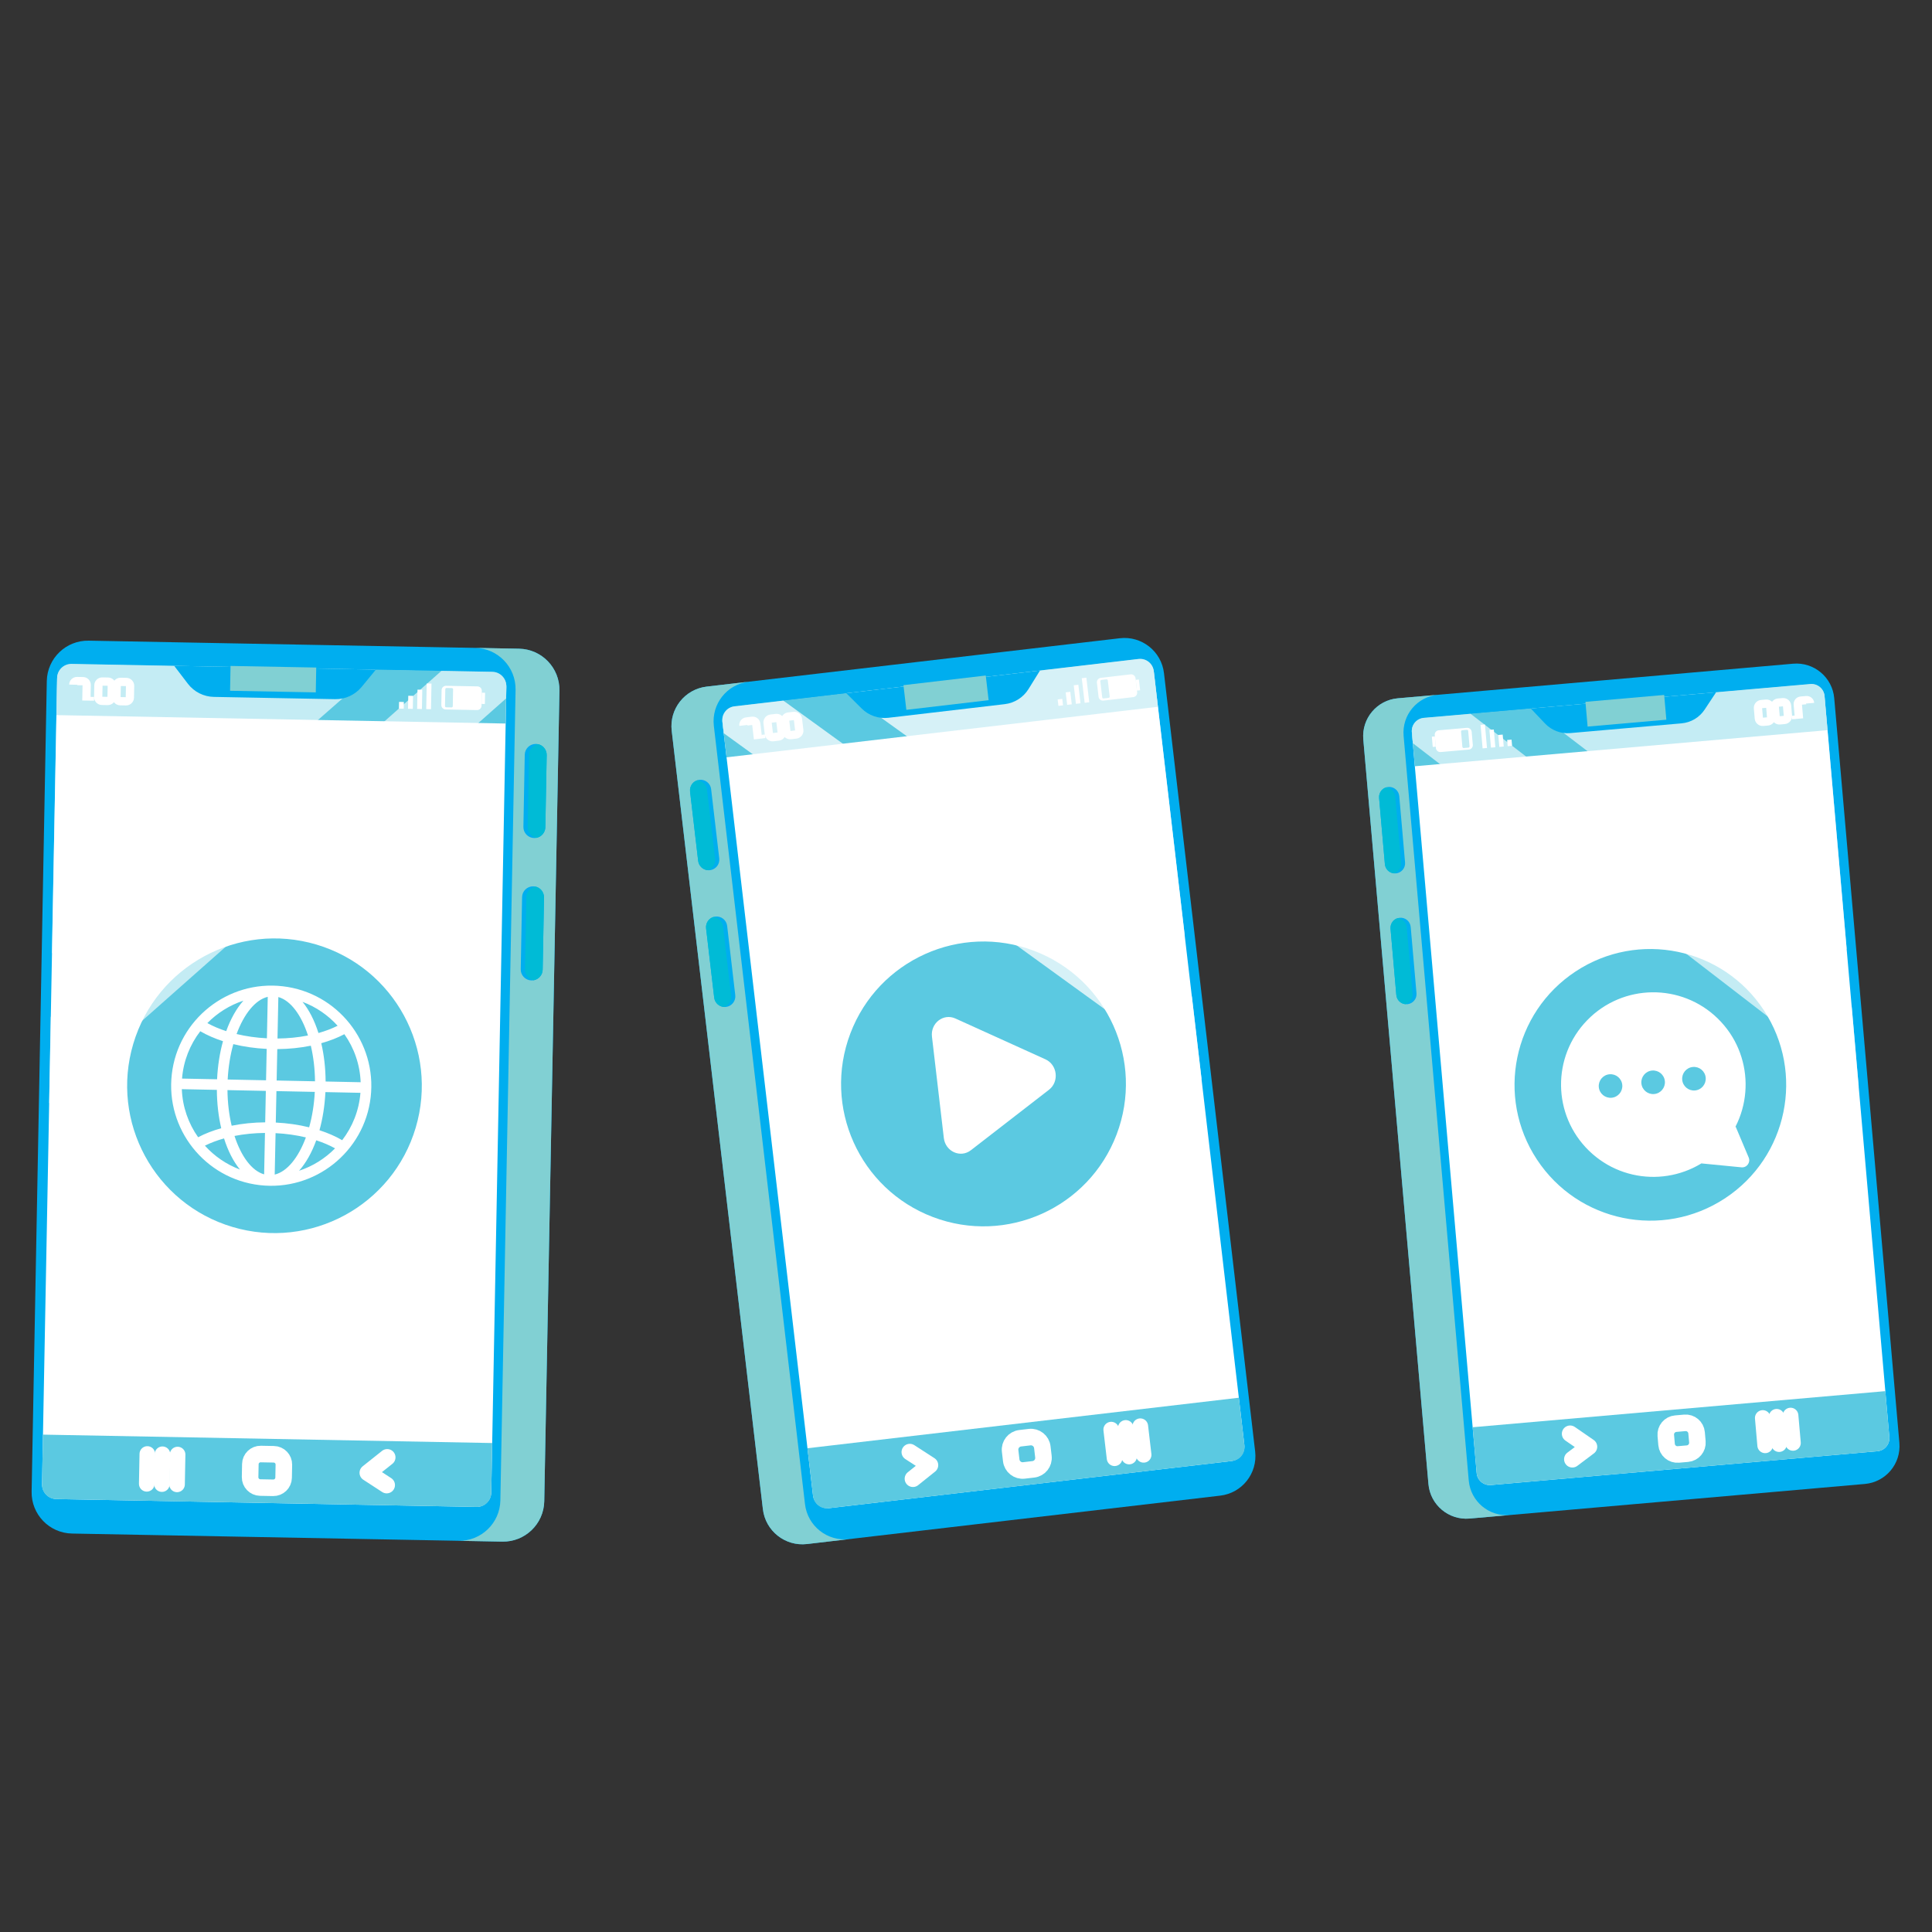 <svg width="126" height="126" viewBox="0 0 126 126" fill="none" xmlns="http://www.w3.org/2000/svg">
<rect x="0" y="0" width="126" height="126" fill="#333333" stroke="none"/>
<path d="M116.941 43.285L91.162 45.541C89.799 45.66 88.791 46.861 88.911 48.224L93.159 96.784C93.278 98.147 94.48 99.155 95.842 99.036L121.621 96.78C122.984 96.661 123.992 95.46 123.873 94.097L119.624 45.536C119.505 44.174 118.304 43.166 116.941 43.285Z" fill="#00AEEF"/>
<path d="M93.159 96.785L88.911 48.224C88.792 46.861 89.8 45.66 91.162 45.541L93.791 45.311C92.428 45.43 91.42 46.631 91.54 47.994L95.788 96.555C95.907 97.917 97.109 98.925 98.471 98.806L95.843 99.036C94.48 99.155 93.279 98.147 93.159 96.785Z" fill="#81D0D3"/>
<path d="M89.941 52.037L90.319 56.361C90.347 56.678 90.597 56.925 90.904 56.958C90.946 56.963 90.989 56.964 91.034 56.96C91.397 56.929 91.666 56.608 91.634 56.245L91.256 51.922C91.224 51.56 90.903 51.291 90.541 51.323C90.496 51.327 90.454 51.335 90.413 51.347C90.284 51.383 90.174 51.458 90.092 51.555C89.985 51.685 89.925 51.855 89.941 52.037Z" fill="#00AEEF"/>
<path d="M89.941 52.038L90.319 56.361C90.347 56.678 90.597 56.925 90.904 56.958C91.2 56.872 91.403 56.586 91.376 56.268L90.997 51.945C90.969 51.627 90.719 51.38 90.413 51.347C90.284 51.383 90.174 51.458 90.092 51.555C89.985 51.685 89.925 51.855 89.941 52.038Z" fill="#00BBD6"/>
<path d="M90.687 60.569L91.065 64.892C91.093 65.21 91.343 65.457 91.65 65.49C91.692 65.495 91.735 65.496 91.78 65.492C92.143 65.46 92.412 65.14 92.38 64.777L92.002 60.454C91.97 60.091 91.65 59.822 91.287 59.854C91.242 59.858 91.2 59.867 91.159 59.879C91.03 59.915 90.92 59.99 90.838 60.087C90.731 60.216 90.671 60.387 90.687 60.569Z" fill="#00AEEF"/>
<path d="M90.687 60.569L91.065 64.892C91.093 65.21 91.343 65.457 91.65 65.49C91.946 65.404 92.15 65.118 92.122 64.8L91.743 60.477C91.716 60.159 91.466 59.912 91.159 59.879C91.03 59.915 90.92 59.99 90.838 60.087C90.731 60.216 90.671 60.387 90.687 60.569Z" fill="#00BBD6"/>
<path d="M97.233 96.85L122.438 94.645C122.91 94.603 123.259 94.188 123.218 93.716L118.992 45.415C118.951 44.943 118.535 44.594 118.063 44.636L92.858 46.841C92.386 46.882 92.037 47.298 92.079 47.77L96.304 96.07C96.346 96.542 96.761 96.891 97.233 96.85Z" fill="white"/>
<path d="M122.957 90.726L96.043 93.081L96.305 96.073C96.346 96.543 96.761 96.891 97.231 96.85L122.441 94.645C122.912 94.604 123.259 94.189 123.218 93.719L122.957 90.726Z" fill="#5BC9E1"/>
<path d="M92.272 49.973L119.185 47.619L118.99 45.388C118.949 44.917 118.534 44.57 118.064 44.611L92.854 46.816C92.383 46.858 92.035 47.272 92.077 47.743L92.272 49.973Z" fill="#5BC9E1"/>
<path d="M96.053 48.574L95.979 47.728C95.965 47.57 95.826 47.453 95.668 47.467L93.832 47.627C93.673 47.641 93.556 47.781 93.57 47.939L93.644 48.785C93.658 48.943 93.798 49.06 93.956 49.047L95.792 48.886C95.95 48.872 96.067 48.733 96.053 48.574Z" fill="white"/>
<path d="M93.637 48.698L93.579 48.026L93.381 48.043L93.439 48.715L93.637 48.698Z" fill="white"/>
<path d="M95.839 48.67L95.752 47.671C95.748 47.627 95.709 47.595 95.665 47.599L95.358 47.625C95.314 47.629 95.282 47.668 95.286 47.712L95.373 48.711C95.377 48.755 95.416 48.787 95.46 48.783L95.767 48.757C95.81 48.753 95.843 48.714 95.839 48.67Z" fill="#5BC9E1"/>
<path d="M96.844 47.248L96.557 47.273L96.691 48.807L96.978 48.782L96.844 47.248Z" fill="white"/>
<path d="M97.422 47.577L97.135 47.602L97.237 48.759L97.524 48.734L97.422 47.577Z" fill="white"/>
<path d="M98.001 47.907L97.713 47.932L97.782 48.712L98.069 48.687L98.001 47.907Z" fill="white"/>
<path d="M98.579 48.236L98.291 48.261L98.327 48.664L98.614 48.639L98.579 48.236Z" fill="white"/>
<path d="M114.976 47.076L115.284 47.049C115.421 47.037 115.522 46.917 115.51 46.781L115.452 46.116C115.44 45.98 115.319 45.879 115.183 45.891L114.875 45.918C114.738 45.93 114.638 46.05 114.65 46.186L114.708 46.851C114.72 46.987 114.84 47.088 114.976 47.076Z" stroke="white" stroke-width="0.54" stroke-miterlimit="10"/>
<path d="M116.071 46.98L116.379 46.953C116.516 46.941 116.616 46.821 116.604 46.685L116.546 46.02C116.534 45.884 116.414 45.783 116.278 45.795L115.969 45.822C115.833 45.834 115.732 45.954 115.744 46.09L115.802 46.755C115.814 46.891 115.934 46.992 116.071 46.98Z" stroke="white" stroke-width="0.54" stroke-miterlimit="10"/>
<path d="M118.049 45.862C118.039 45.74 117.931 45.65 117.809 45.661L117.449 45.693C117.327 45.703 117.237 45.811 117.247 45.933L117.329 46.87" stroke="white" stroke-width="0.54" stroke-miterlimit="10"/>
<path d="M116.871 46.91L117.097 46.89L117.077 46.664L116.851 46.684L116.871 46.91Z" fill="white"/>
<path d="M109.462 94.855L110.051 94.804C110.443 94.769 110.733 94.424 110.699 94.032L110.647 93.443C110.613 93.051 110.267 92.761 109.875 92.795L109.286 92.847C108.894 92.881 108.604 93.227 108.639 93.619L108.69 94.208C108.724 94.6 109.07 94.89 109.462 94.855Z" stroke="white" stroke-width="1.08" stroke-miterlimit="10"/>
<path d="M102.4 93.507L103.627 94.354L102.545 95.168" stroke="white" stroke-width="1.08" stroke-linecap="round" stroke-linejoin="round"/>
<path d="M114.962 92.476L115.119 94.262" stroke="white" stroke-width="1.018" stroke-linecap="round" stroke-linejoin="round"/>
<path d="M115.87 92.397L116.026 94.183" stroke="white" stroke-width="1.018" stroke-linecap="round" stroke-linejoin="round"/>
<path d="M116.776 92.317L116.933 94.104" stroke="white" stroke-width="1.018" stroke-linecap="round" stroke-linejoin="round"/>
<path d="M112.503 78.149C116.589 75.46 117.72 69.967 115.031 65.881C112.341 61.794 106.848 60.663 102.762 63.352C98.676 66.042 97.544 71.535 100.234 75.621C102.924 79.707 108.416 80.839 112.503 78.149Z" fill="#5BC9E1"/>
<path d="M112.133 74.938C114.455 72.559 114.409 68.749 112.03 66.427C109.652 64.105 105.841 64.151 103.519 66.53C101.197 68.909 101.243 72.719 103.622 75.041C106.001 77.363 109.811 77.317 112.133 74.938Z" fill="white"/>
<path d="M113.19 73.464L114.045 75.49C114.181 75.813 113.922 76.164 113.573 76.13L110.958 75.874L113.19 73.464Z" fill="white"/>
<path d="M108.579 70.517C108.542 70.094 108.169 69.781 107.746 69.818C107.322 69.855 107.009 70.228 107.046 70.651C107.083 71.074 107.457 71.387 107.88 71.35C108.303 71.313 108.616 70.94 108.579 70.517Z" fill="#5BC9E1"/>
<path d="M105.801 70.76C105.764 70.337 105.391 70.024 104.968 70.061C104.545 70.098 104.232 70.471 104.269 70.894C104.306 71.317 104.679 71.63 105.102 71.593C105.525 71.556 105.838 71.183 105.801 70.76Z" fill="#5BC9E1"/>
<path d="M111.241 70.284C111.204 69.861 110.831 69.547 110.408 69.585C109.985 69.621 109.672 69.995 109.709 70.418C109.746 70.841 110.119 71.154 110.542 71.117C110.965 71.08 111.278 70.707 111.241 70.284Z" fill="#5BC9E1"/>
<g style="mix-blend-mode:soft-light" opacity="0.64">
<path d="M99.882 46.202L120.437 61.891L118.993 45.386C118.952 44.917 118.538 44.569 118.068 44.609L99.882 46.202Z" fill="white"/>
<path d="M92.859 46.816L95.906 46.55L120.77 65.698L121.222 70.865L92.143 48.471L92.079 47.745C92.038 47.273 92.387 46.857 92.859 46.816Z" fill="white"/>
</g>
<path d="M105.877 45.677L111.919 45.148L111.174 46.276C110.835 46.79 110.279 47.121 109.665 47.175L106.036 47.492L102.407 47.81C101.793 47.864 101.188 47.634 100.764 47.187L99.835 46.206L105.877 45.677Z" fill="#00AEEF"/>
<path d="M108.604 46.13L103.469 46.579" stroke="#81D0D3" stroke-width="1.62" stroke-miterlimit="10"/>
<path d="M73.031 41.624L46.084 44.78C44.66 44.947 43.641 46.236 43.807 47.661L49.753 98.421C49.919 99.846 51.209 100.865 52.634 100.698L79.581 97.542C81.005 97.375 82.024 96.085 81.858 94.661L75.912 43.901C75.746 42.476 74.456 41.457 73.031 41.624Z" fill="#00AEEF"/>
<path d="M49.753 98.421L43.807 47.66C43.641 46.236 44.66 44.946 46.084 44.779L48.832 44.458C47.408 44.624 46.388 45.914 46.555 47.339L52.5 98.099C52.667 99.523 53.957 100.543 55.381 100.376L52.634 100.698C51.209 100.865 49.919 99.845 49.753 98.421Z" fill="#81D0D3"/>
<path d="M45.004 51.626L45.533 56.145C45.572 56.477 45.842 56.728 46.164 56.753C46.209 56.757 46.254 56.757 46.301 56.751C46.68 56.707 46.952 56.363 46.908 55.984L46.378 51.465C46.334 51.086 45.99 50.814 45.611 50.858C45.564 50.864 45.52 50.874 45.477 50.888C45.344 50.93 45.23 51.011 45.148 51.116C45.04 51.255 44.982 51.435 45.004 51.626Z" fill="#00AEEF"/>
<path d="M45.004 51.625L45.533 56.144C45.572 56.477 45.842 56.727 46.164 56.753C46.472 56.654 46.677 56.347 46.638 56.015L46.108 51.496C46.069 51.164 45.8 50.913 45.477 50.888C45.344 50.929 45.23 51.011 45.148 51.115C45.04 51.255 44.982 51.435 45.004 51.625Z" fill="#00BBD6"/>
<path d="M46.049 60.544L46.578 65.062C46.617 65.395 46.887 65.646 47.209 65.671C47.253 65.675 47.299 65.675 47.346 65.669C47.724 65.625 47.996 65.281 47.952 64.902L47.423 60.383C47.379 60.004 47.034 59.732 46.655 59.776C46.609 59.781 46.564 59.792 46.522 59.806C46.388 59.848 46.275 59.929 46.193 60.034C46.084 60.173 46.026 60.353 46.049 60.544Z" fill="#00AEEF"/>
<path d="M46.049 60.543L46.578 65.062C46.617 65.395 46.887 65.645 47.209 65.671C47.517 65.572 47.721 65.265 47.682 64.933L47.153 60.414C47.114 60.082 46.844 59.831 46.522 59.805C46.388 59.847 46.275 59.929 46.193 60.033C46.084 60.172 46.026 60.353 46.049 60.543Z" fill="#00BBD6"/>
<path d="M54.084 98.357L80.312 95.285C80.838 95.224 81.215 94.748 81.153 94.222L75.254 43.852C75.192 43.326 74.716 42.949 74.19 43.011L47.962 46.083C47.436 46.144 47.059 46.621 47.121 47.146L53.02 97.517C53.082 98.043 53.558 98.419 54.084 98.357Z" fill="white"/>
<path d="M80.794 91.156L52.661 94.451L53.028 97.578C53.085 98.07 53.53 98.422 54.022 98.365L80.374 95.278C80.866 95.221 81.218 94.775 81.16 94.283L80.794 91.156Z" fill="#5BC9E1"/>
<path d="M47.383 49.391L75.516 46.096L75.243 43.764C75.185 43.272 74.74 42.92 74.248 42.978L47.896 46.064C47.404 46.122 47.053 46.567 47.11 47.059L47.383 49.391Z" fill="#5BC9E1"/>
<path d="M74.163 45.145L74.056 44.232C74.037 44.075 73.895 43.962 73.737 43.98L71.79 44.208C71.632 44.227 71.519 44.37 71.538 44.527L71.645 45.44C71.663 45.597 71.806 45.71 71.964 45.692L73.911 45.464C74.068 45.445 74.181 45.302 74.163 45.145Z" fill="white"/>
<path d="M74.357 45.016L74.274 44.313L74.067 44.337L74.15 45.04L74.357 45.016Z" fill="white"/>
<path d="M72.247 44.373L72.37 45.425C72.375 45.469 72.344 45.509 72.3 45.514L71.972 45.552C71.928 45.557 71.889 45.526 71.884 45.483L71.76 44.43C71.755 44.386 71.787 44.347 71.83 44.342L72.159 44.303C72.202 44.298 72.242 44.329 72.247 44.373Z" fill="#5BC9E1"/>
<path d="M70.85 44.196L70.55 44.231L70.738 45.835L71.038 45.8L70.85 44.196Z" fill="white"/>
<path d="M70.327 44.657L70.026 44.692L70.168 45.902L70.468 45.867L70.327 44.657Z" fill="white"/>
<path d="M69.802 45.118L69.502 45.154L69.597 45.969L69.898 45.934L69.802 45.118Z" fill="white"/>
<path d="M69.279 45.579L68.978 45.614L69.028 46.035L69.328 46L69.279 45.579Z" fill="white"/>
<path d="M51.767 46.692L51.42 46.732C51.285 46.748 51.187 46.871 51.203 47.007L51.287 47.726C51.303 47.862 51.426 47.959 51.562 47.943L51.908 47.903C52.044 47.887 52.142 47.764 52.126 47.628L52.041 46.909C52.026 46.773 51.903 46.676 51.767 46.692Z" stroke="white" stroke-width="0.54" stroke-miterlimit="10"/>
<path d="M50.622 46.826L50.276 46.867C50.14 46.882 50.043 47.005 50.059 47.141L50.143 47.86C50.159 47.996 50.282 48.093 50.418 48.077L50.764 48.036C50.9 48.021 50.997 47.898 50.981 47.762L50.897 47.043C50.881 46.907 50.758 46.81 50.622 46.826Z" stroke="white" stroke-width="0.54" stroke-miterlimit="10"/>
<path d="M48.483 47.31C48.468 47.183 48.559 47.068 48.687 47.053L49.064 47.008C49.191 46.993 49.306 47.085 49.321 47.212L49.436 48.192" stroke="white" stroke-width="0.54" stroke-miterlimit="10"/>
<path d="M49.888 47.9L49.652 47.927L49.679 48.163L49.916 48.136L49.888 47.9Z" fill="white"/>
<path d="M66.779 95.898L67.394 95.826C67.804 95.778 68.097 95.407 68.049 94.997L67.977 94.382C67.929 93.972 67.558 93.678 67.148 93.726L66.533 93.799C66.123 93.847 65.83 94.218 65.878 94.627L65.95 95.243C65.998 95.653 66.369 95.946 66.779 95.898Z" stroke="white" stroke-width="1.08" stroke-miterlimit="10"/>
<path d="M59.336 94.702L60.649 95.552L59.54 96.439" stroke="white" stroke-width="1.08" stroke-linecap="round" stroke-linejoin="round"/>
<path d="M72.47 93.235L72.689 95.103" stroke="white" stroke-width="1.018" stroke-linecap="round" stroke-linejoin="round"/>
<path d="M73.419 93.124L73.638 94.992" stroke="white" stroke-width="1.018" stroke-linecap="round" stroke-linejoin="round"/>
<path d="M74.367 93.013L74.585 94.881" stroke="white" stroke-width="1.018" stroke-linecap="round" stroke-linejoin="round"/>
<path d="M72.823 73.986C74.643 69.191 72.231 63.829 67.436 62.008C62.641 60.188 57.279 62.6 55.459 67.395C53.639 72.19 56.05 77.553 60.845 79.373C65.641 81.193 71.003 78.781 72.823 73.986Z" fill="#5BC9E1"/>
<path d="M68.412 71.071C66.707 72.391 65.014 73.702 63.317 75.016C62.637 75.543 61.657 75.099 61.554 74.217L60.78 67.609C60.677 66.727 61.527 66.069 62.31 66.424L68.18 69.086C68.964 69.441 69.092 70.544 68.412 71.071Z" fill="white"/>
<g style="mix-blend-mode:soft-light" opacity="0.75">
<path d="M55.226 45.206L77.267 61.015L75.247 43.762C75.189 43.271 74.745 42.919 74.254 42.976L55.226 45.206Z" fill="white"/>
<path d="M47.903 46.064L51.087 45.691L77.733 64.994L78.366 70.395L47.203 47.82L47.114 47.061C47.056 46.568 47.409 46.121 47.903 46.064Z" fill="white"/>
</g>
<path d="M61.51 44.47L67.825 43.73L67.079 44.935C66.739 45.484 66.167 45.848 65.525 45.923L61.732 46.368L57.938 46.812C57.297 46.887 56.656 46.665 56.198 46.209L55.194 45.21L61.51 44.47Z" fill="#00AEEF"/>
<path d="M64.382 44.86L59.015 45.489" stroke="#81D0D3" stroke-width="1.62" stroke-miterlimit="10"/>
<path d="M32.759 100.54L4.697 100.014C3.214 99.986 2.034 98.761 2.062 97.278L3.052 44.417C3.08 42.934 4.305 41.754 5.788 41.782L33.85 42.308C35.333 42.335 36.513 43.56 36.485 45.044L35.495 97.904C35.467 99.388 34.242 100.568 32.759 100.54Z" fill="#00AEEF"/>
<path d="M35.495 97.904L36.485 45.044C36.513 43.56 35.333 42.335 33.85 42.307L30.988 42.254C32.472 42.282 33.651 43.507 33.624 44.99L32.633 97.851C32.606 99.334 31.381 100.514 29.898 100.486L32.759 100.54C34.242 100.568 35.467 99.388 35.495 97.904Z" fill="#81D0D3"/>
<path d="M35.654 49.246L35.566 53.952C35.559 54.298 35.307 54.584 34.978 54.643C34.933 54.651 34.886 54.655 34.837 54.654C34.442 54.647 34.127 54.32 34.135 53.925L34.223 49.22C34.23 48.825 34.557 48.51 34.952 48.517C35.001 48.518 35.047 48.525 35.092 48.535C35.234 48.564 35.359 48.637 35.455 48.736C35.58 48.868 35.658 49.048 35.654 49.246Z" fill="#00AEEF"/>
<path d="M35.654 49.247L35.566 53.952C35.559 54.298 35.307 54.584 34.977 54.643C34.651 54.572 34.409 54.277 34.416 53.931L34.504 49.225C34.51 48.879 34.763 48.593 35.092 48.535C35.234 48.564 35.359 48.637 35.454 48.736C35.58 48.868 35.657 49.048 35.654 49.247Z" fill="#00BBD6"/>
<path d="M35.48 58.533L35.392 63.239C35.385 63.585 35.133 63.871 34.803 63.93C34.758 63.938 34.711 63.942 34.663 63.941C34.268 63.934 33.953 63.607 33.961 63.213L34.049 58.507C34.056 58.112 34.383 57.797 34.778 57.805C34.826 57.806 34.873 57.812 34.918 57.822C35.06 57.851 35.185 57.924 35.28 58.023C35.406 58.155 35.483 58.335 35.48 58.533Z" fill="#00AEEF"/>
<path d="M35.479 58.533L35.391 63.239C35.385 63.585 35.132 63.871 34.803 63.93C34.476 63.859 34.235 63.564 34.241 63.218L34.33 58.512C34.336 58.166 34.588 57.88 34.918 57.822C35.059 57.851 35.184 57.924 35.28 58.023C35.405 58.155 35.483 58.335 35.479 58.533Z" fill="#00BBD6"/>
<path d="M32.082 43.84L4.702 43.327C4.173 43.317 3.736 43.738 3.726 44.267L2.742 96.788C2.732 97.317 3.153 97.754 3.682 97.764L31.062 98.277C31.591 98.287 32.029 97.866 32.039 97.337L33.023 44.816C33.032 44.287 32.611 43.85 32.082 43.84Z" fill="white"/>
<path d="M2.802 93.562L32.099 94.111L32.038 97.368C32.029 97.88 31.606 98.288 31.094 98.278L3.651 97.764C3.139 97.754 2.732 97.331 2.741 96.819L2.802 93.562Z" fill="#5BC9E1"/>
<path d="M32.978 47.187L3.681 46.638L3.727 44.21C3.736 43.698 4.159 43.29 4.671 43.3L32.114 43.814C32.626 43.824 33.033 44.247 33.023 44.759L32.978 47.187Z" fill="#5BC9E1"/>
<path d="M31.404 46.027L31.422 45.057C31.425 44.898 31.299 44.767 31.14 44.764L29.093 44.726C28.934 44.723 28.803 44.849 28.8 45.008L28.782 45.978C28.779 46.136 28.905 46.268 29.064 46.27L31.111 46.309C31.27 46.312 31.401 46.186 31.404 46.027Z" fill="white"/>
<path d="M31.622 45.912L31.636 45.18L31.42 45.176L31.407 45.908L31.622 45.912Z" fill="white"/>
<path d="M29.549 44.956L29.529 46.058C29.528 46.102 29.491 46.136 29.448 46.136L29.1 46.129C29.056 46.128 29.021 46.092 29.022 46.048L29.042 44.947C29.043 44.903 29.08 44.868 29.124 44.868L29.471 44.875C29.515 44.876 29.55 44.912 29.549 44.956Z" fill="#5BC9E1"/>
<path d="M27.829 44.577L27.797 46.247L28.11 46.253L28.141 44.582L27.829 44.577Z" fill="white"/>
<path d="M27.228 44.976L27.204 46.236L27.517 46.241L27.54 44.982L27.228 44.976Z" fill="white"/>
<path d="M26.626 45.376L26.61 46.225L26.923 46.23L26.939 45.382L26.626 45.376Z" fill="white"/>
<path d="M26.025 45.775L26.017 46.213L26.33 46.219L26.338 45.781L26.025 45.775Z" fill="white"/>
<path d="M8.241 44.477L7.863 44.47C7.726 44.467 7.613 44.576 7.611 44.713L7.596 45.478C7.594 45.615 7.702 45.728 7.839 45.731L8.217 45.738C8.354 45.74 8.467 45.632 8.469 45.495L8.484 44.729C8.486 44.593 8.377 44.48 8.241 44.477Z" stroke="white" stroke-width="0.54" stroke-miterlimit="10"/>
<path d="M7.049 44.455L6.671 44.448C6.534 44.445 6.421 44.554 6.419 44.691L6.404 45.456C6.402 45.593 6.511 45.706 6.647 45.709L7.025 45.716C7.162 45.718 7.275 45.609 7.277 45.472L7.292 44.707C7.294 44.57 7.185 44.457 7.049 44.455Z" stroke="white" stroke-width="0.54" stroke-miterlimit="10"/>
<path d="M4.78 44.653C4.783 44.52 4.892 44.414 5.025 44.417L5.417 44.424C5.55 44.427 5.656 44.536 5.653 44.669L5.634 45.69" stroke="white" stroke-width="0.54" stroke-miterlimit="10"/>
<path d="M6.137 45.453L5.892 45.448L5.887 45.694L6.133 45.699L6.137 45.453Z" fill="white"/>
<path d="M17.855 94.844L17.01 94.828C16.64 94.821 16.334 95.115 16.327 95.486L16.311 96.331C16.304 96.701 16.599 97.007 16.969 97.014L17.814 97.03C18.184 97.037 18.49 96.742 18.497 96.372L18.513 95.527C18.52 95.156 18.226 94.85 17.855 94.844Z" stroke="white" stroke-width="1.08" stroke-miterlimit="10"/>
<path d="M25.253 95.045L23.988 96.052L25.219 96.853" stroke="white" stroke-width="1.08" stroke-linecap="round" stroke-linejoin="round"/>
<path d="M11.582 94.862L11.546 96.807" stroke="white" stroke-width="1.018" stroke-linecap="round" stroke-linejoin="round"/>
<path d="M10.595 94.843L10.559 96.788" stroke="white" stroke-width="1.018" stroke-linecap="round" stroke-linejoin="round"/>
<path d="M9.608 94.825L9.571 96.77" stroke="white" stroke-width="1.018" stroke-linecap="round" stroke-linejoin="round"/>
<path d="M27.11 73.548C28.621 68.462 25.724 63.114 20.638 61.602C15.553 60.09 10.204 62.987 8.692 68.073C7.18 73.159 10.078 78.507 15.163 80.019C20.249 81.531 25.598 78.634 27.11 73.548Z" fill="#5BC9E1"/>
<path d="M11.205 70.056C10.791 73.631 13.363 76.877 16.939 77.291C20.514 77.705 23.76 75.133 24.174 71.557C24.588 67.981 22.016 64.736 18.44 64.322C14.865 63.908 11.619 66.48 11.205 70.056ZM17.351 70.454L14.849 70.403C14.891 69.579 15.02 68.796 15.216 68.095C15.899 68.263 16.634 68.369 17.393 68.406L17.351 70.454ZM15.429 67.437C15.914 66.124 16.649 65.204 17.462 65.01L17.407 67.715C16.715 67.681 16.048 67.585 15.429 67.437ZM20.086 67.532C19.461 67.655 18.791 67.723 18.098 67.729L18.153 65.024C18.958 65.251 19.655 66.201 20.086 67.532ZM20.271 68.198C20.439 68.907 20.536 69.694 20.544 70.519L18.042 70.468L18.084 68.42C18.844 68.415 19.582 68.338 20.271 68.198ZM20.952 68.035C21.503 67.882 22.012 67.684 22.459 67.447C23.091 68.341 23.477 69.419 23.521 70.58L21.236 70.533C21.23 69.639 21.13 68.796 20.952 68.035ZM23.507 71.271C23.415 72.43 22.985 73.492 22.316 74.36C21.879 74.105 21.379 73.887 20.835 73.711C21.044 72.958 21.179 72.118 21.222 71.224L23.507 71.271ZM20.162 73.521C19.479 73.353 18.745 73.247 17.986 73.21L18.028 71.159L20.53 71.21C20.488 72.035 20.358 72.819 20.162 73.521ZM19.949 74.179C19.464 75.49 18.73 76.409 17.916 76.603L17.972 73.901C18.663 73.935 19.33 74.031 19.949 74.179ZM15.294 74.083C15.918 73.961 16.589 73.893 17.281 73.887L17.226 76.588C16.421 76.362 15.725 75.413 15.294 74.083ZM15.108 73.417C14.94 72.708 14.843 71.92 14.835 71.094L17.337 71.145L17.295 73.196C16.535 73.201 15.797 73.278 15.108 73.417ZM14.428 73.58C13.877 73.734 13.369 73.931 12.921 74.168C12.289 73.273 11.902 72.195 11.858 71.033L14.143 71.079C14.149 71.975 14.249 72.819 14.428 73.58ZM11.872 70.342C11.963 69.184 12.393 68.123 13.061 67.255C13.498 67.51 13.999 67.728 14.543 67.904C14.334 68.657 14.2 69.496 14.157 70.388L11.872 70.342ZM15.874 65.26C15.427 65.764 15.044 66.442 14.753 67.248C14.304 67.102 13.891 66.927 13.524 66.723C14.173 66.062 14.976 65.555 15.874 65.26ZM22.018 66.897C21.643 67.085 21.223 67.244 20.769 67.371C20.511 66.554 20.156 65.861 19.73 65.338C20.615 65.67 21.397 66.209 22.018 66.897ZM19.505 76.353C19.952 75.849 20.334 75.172 20.625 74.368C21.073 74.513 21.486 74.689 21.852 74.892C21.204 75.552 20.401 76.058 19.505 76.353ZM13.363 74.718C13.738 74.53 14.157 74.372 14.611 74.245C14.868 75.06 15.223 75.753 15.649 76.274C14.765 75.943 13.984 75.404 13.363 74.718Z" fill="white"/>
<g style="mix-blend-mode:soft-light" opacity="0.64">
<path d="M24.482 43.671L3.387 62.175L3.724 44.208C3.733 43.697 4.155 43.29 4.667 43.298L24.482 43.671Z" fill="white"/>
<path d="M32.108 43.814L28.792 43.752L3.31 66.318L3.205 71.943L33.006 45.551L33.021 44.761C33.031 44.248 32.622 43.824 32.108 43.814Z" fill="white"/>
</g>
<path d="M17.937 43.548L11.361 43.425L12.25 44.589C12.656 45.121 13.282 45.438 13.95 45.45L17.9 45.524L21.851 45.598C22.519 45.611 23.157 45.317 23.582 44.802L24.514 43.671L17.937 43.548Z" fill="#00AEEF"/>
<path d="M15.02 44.241L20.609 44.345" stroke="#81D0D3" stroke-width="1.62" stroke-miterlimit="10"/>
</svg>

